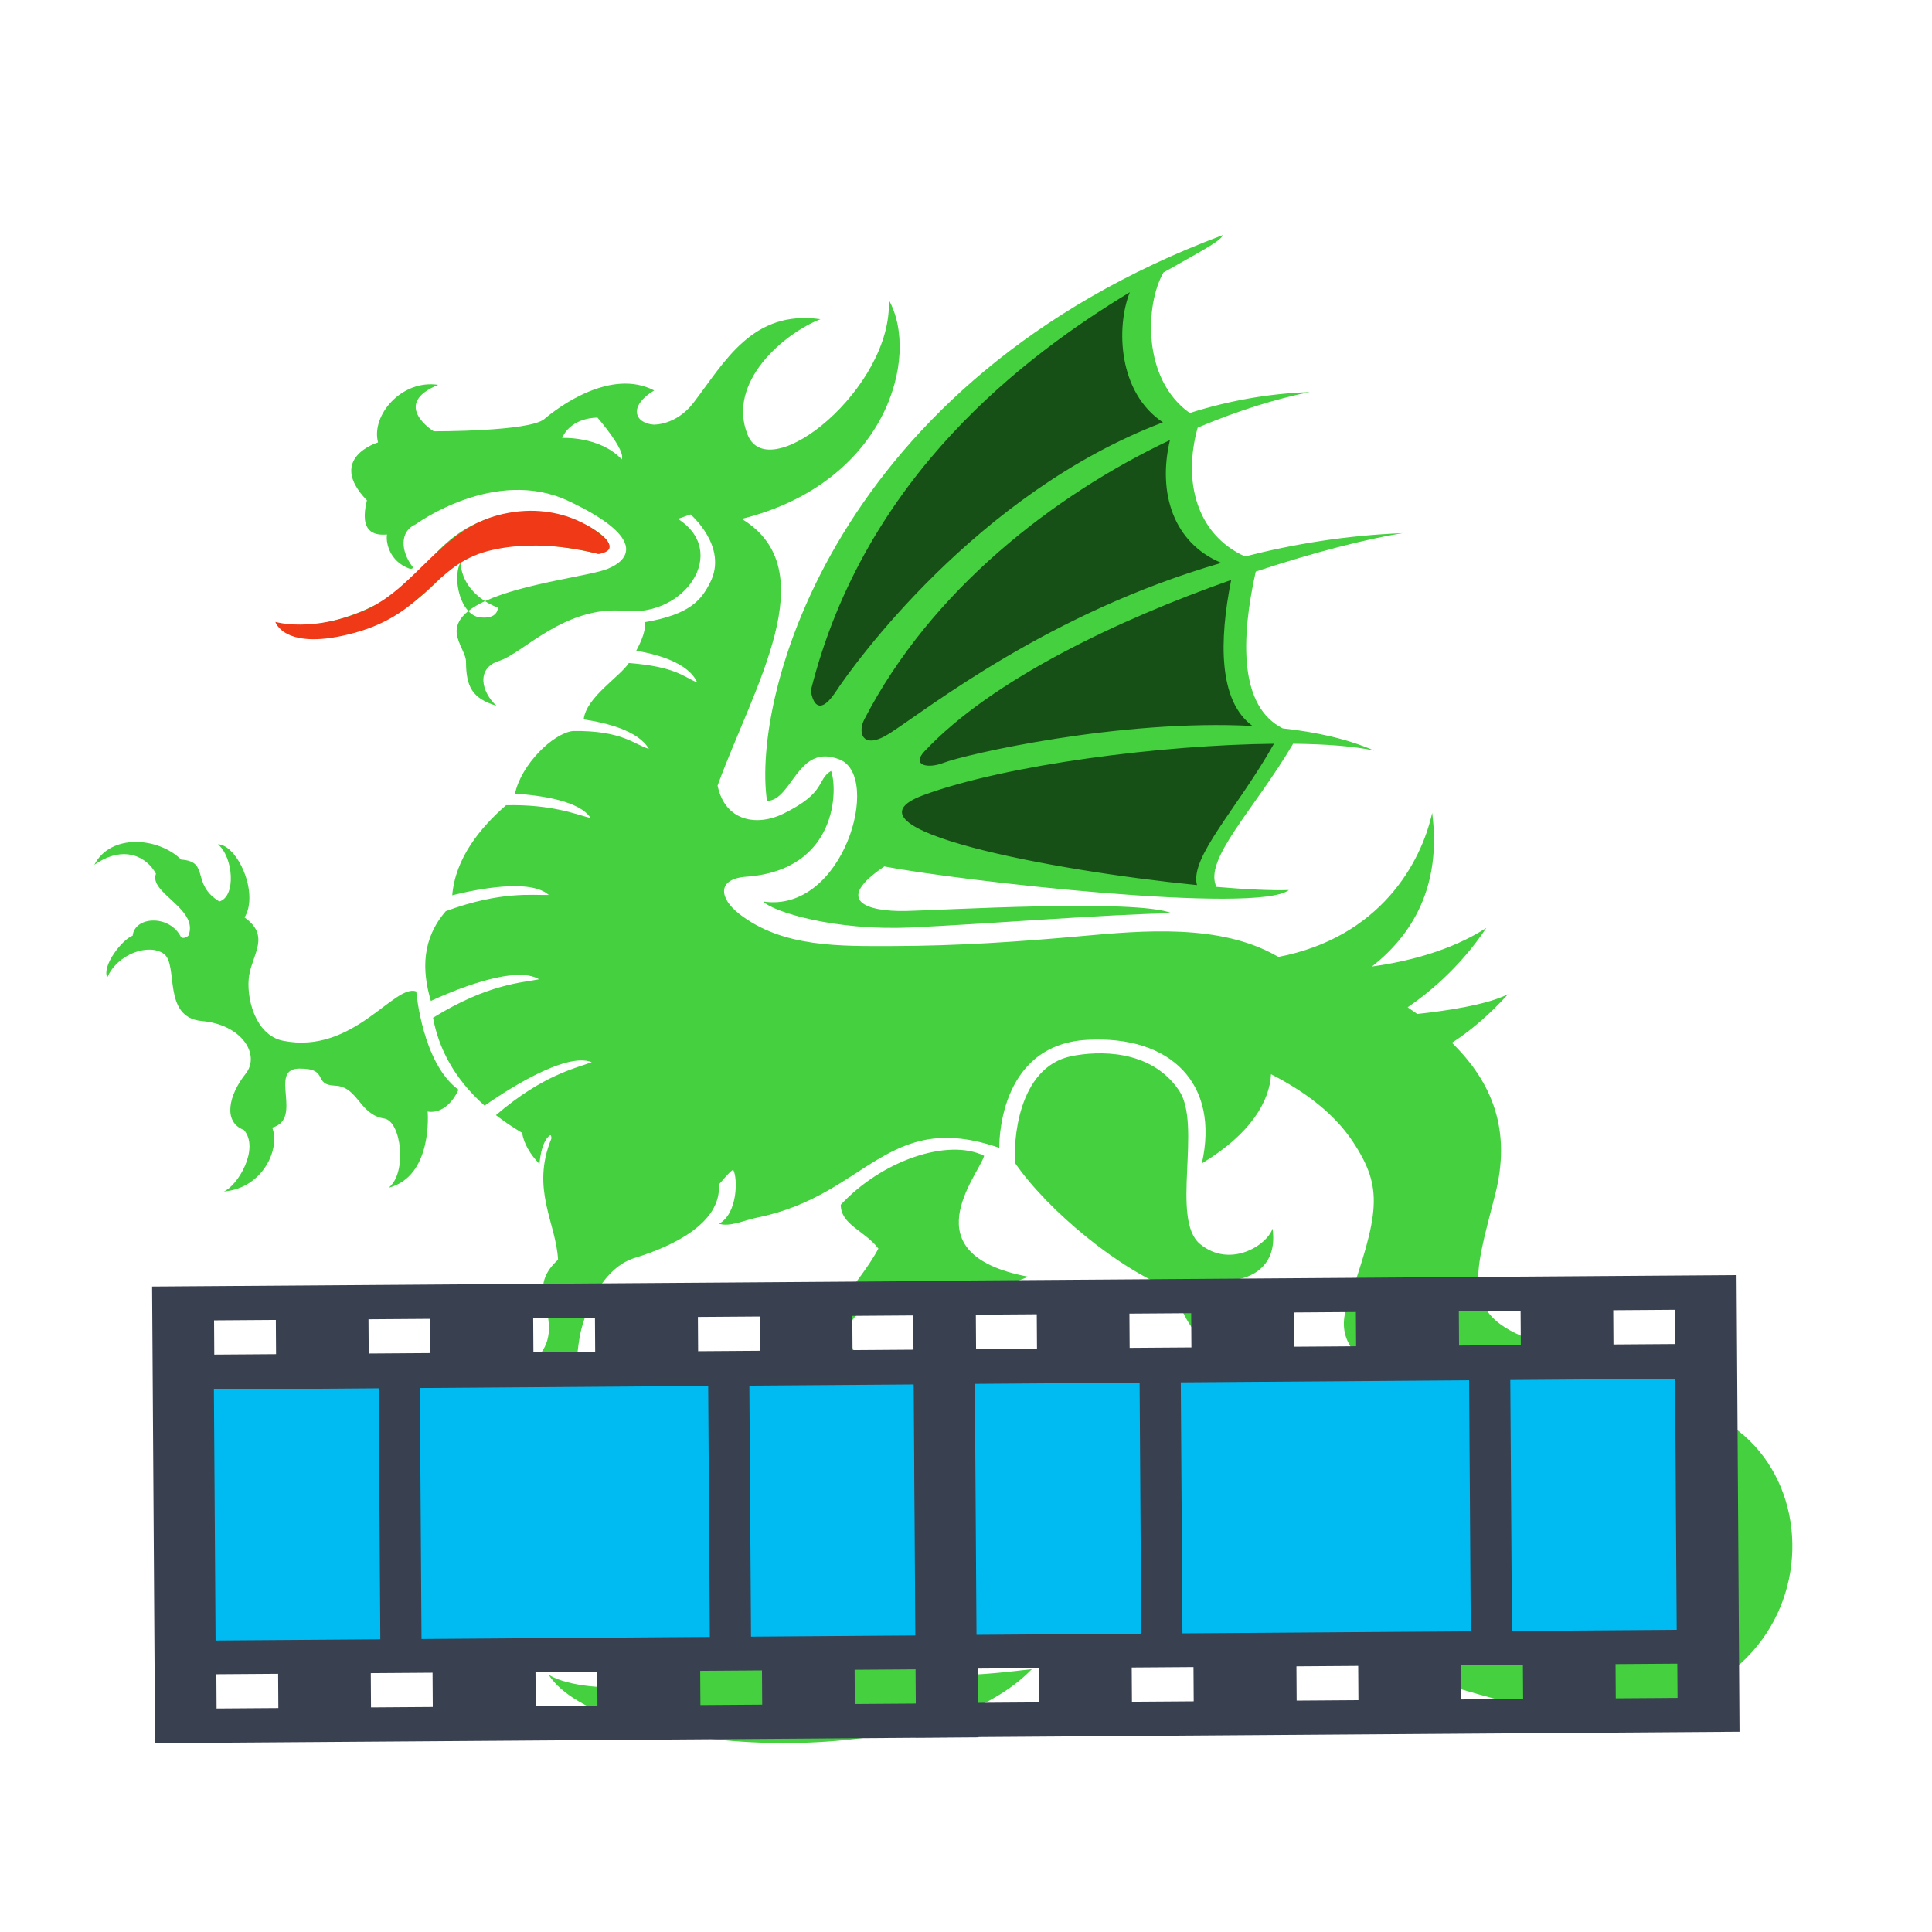 <?xml version="1.0" encoding="UTF-8" standalone="no"?>
<!-- Created with Inkscape (http://www.inkscape.org/) -->

<svg
   xmlns:dc="http://purl.org/dc/elements/1.1/"
   xmlns:cc="http://creativecommons.org/ns#"
   xmlns:rdf="http://www.w3.org/1999/02/22-rdf-syntax-ns#"
   xmlns:svg="http://www.w3.org/2000/svg"
   xmlns="http://www.w3.org/2000/svg"
   xmlns:sodipodi="http://sodipodi.sourceforge.net/DTD/sodipodi-0.dtd"
   xmlns:inkscape="http://www.inkscape.org/namespaces/inkscape"
   id="svg2"
   version="1.1"
   inkscape:version="0.48.5 r10040"
   width="512"
   height="512"
   sodipodi:docname="dragonplayer.svg">
  <defs
     id="defs6">
    <clipPath
       clipPathUnits="userSpaceOnUse"
       id="clipPath18">
      <path
         inkscape:connector-curvature="0"
         d="m 0,0 5935,0 0,5270.81 -5935,0 L 0,0 z"
         id="path20" />
    </clipPath>
  </defs>
  <sodipodi:namedview
     pagecolor="#ffffff"
     bordercolor="#666666"
     borderopacity="1"
     objecttolerance="10"
     gridtolerance="10"
     guidetolerance="10"
     inkscape:pageopacity="0"
     inkscape:pageshadow="2"
     inkscape:window-width="1366"
     inkscape:window-height="716"
     id="namedview4"
     showgrid="false"
     inkscape:zoom="0.65186406"
     inkscape:cx="297.72825"
     inkscape:cy="337.19329"
     inkscape:window-x="0"
     inkscape:window-y="0"
     inkscape:window-maximized="1"
     inkscape:current-layer="svg2" />
  <path
     style="fill:#165016;stroke:none"
     d="m 236.907,223.791 38.236,8.949 44.745,4.068 0,-6.508 3.254,-7.729 17.898,-27.254 -5.695,-1.627 -8.135,-14.237 1.22,-29.694 -14.237,-12.61 -2.441,-26.033 -10.576,-15.864 2.847,-21.966 -21.152,10.983 -25.626,19.932 -21.152,22.779 -22.779,42.711 -3.661,26.847 17.898,0 z"
     id="path3789"
     inkscape:connector-curvature="0" />
  <path
     id="path22"
     style="fill:#45d03f;fill-opacity:1;fill-rule:nonzero;stroke:none"
     d="m 238.314,437.939 c -18.988,8.763 -26.19,1.991 -26.19,1.991 l 36.518,-22.13 c 0,0 -2.582,-13.281 14.489,-20.314 -12.689,-3.247 -35.706,12.984 -58.428,33.345 -22.722,20.361 -51.937,17.704 -59.314,12.983 13.575,21.246 100.036,27.444 128.07,-1.475 -17.41,2.065 -31.309,3.215 -35.145,-4.401 M 197.664,367.337 c -3.867,-0.911 -9.738,-3.54 -11.36,2.952 -6.789,4.28 -14.165,17.41 -4.722,20.362 -4.058,-4.869 -0.886,-11.656 6.492,-12.689 3.393,2.213 0.59,2.36 7.082,1.181 6.788,1.328 3.099,2.508 1.328,4.278 -1.771,1.772 -8.818,3.357 -6.567,7.637 -2.913,3.687 -8.56,14.052 0.627,17.151 -3.012,-4.182 -4.805,-11.186 6.703,-15.611 3.147,2.701 14.286,-2.979 13.4,-10.653 -0.885,-7.672 -0.097,-9.441 9.346,-8.36 13.857,1.586 4.378,8.508 11.901,7.327 6.05,4.573 6.935,9.442 5.754,11.214 3.838,-5.165 0.451,-13.574 0.451,-13.574 0,0 3.09,-14.165 -4.877,-12.395 -7.966,1.772 -7.164,-6.159 -7.228,-7.525 l 0.687,0 c -6.618,-10.839 5.909,-14.527 21.428,-17.712 6.166,-1.265 13.885,2.146 24.362,-2.576 -31.575,-5.975 -13.231,-26.731 -11.656,-32.043 -9.587,-4.747 -27.177,1.284 -38.003,12.98 0,5.311 6.427,6.891 9.968,11.611 -5.31,10.035 -17.726,21.413 -17.41,27.74 0.147,2.952 -12.492,9.935 -17.706,8.705 M 158.343,110.679 c 0,0 -6.862,-0.222 -9.37,5.385 0,0 9.984,-0.541 15.788,5.68 1.181,-2.336 -6.418,-11.066 -6.418,-11.066 M 391.542,448.93 c -66.599,-19.266 -100.582,-29.084 -138.577,-21.315 -5.596,1.147 -23.8,16.374 -37.693,12.217 0,0 24.368,-13.55 36.098,-19.083 74.43,-19.471 193.209,37.471 198.6,-8.999 5.04,-43.435 -104.66,-31.871 -92.955,-65.742 8.48,-24.54 9.738,-31.05 1.444,-43.542 -4.83,-7.275 -12.459,-13.12 -21.621,-17.783 -0.352,7.023 -5.238,15.755 -18.334,23.634 4.723,-20.951 -7.996,-33.991 -30.394,-32.754 -24.051,1.328 -23.283,28.632 -23.283,28.632 -29.805,-10.329 -35.045,12.534 -63.966,18.436 -3.711,0.755 -7.416,2.607 -10.317,1.672 4.959,-2.64 5.005,-12.099 3.777,-14.263 -0.424,-0.009 -1.969,1.708 -3.816,3.89 0.713,10.089 -11.994,16.293 -22.252,19.423 -8.377,2.556 -12.973,13.177 -14.544,20.413 -0.312,1.743 -0.51,3.325 -0.653,4.582 -1.819,2.607 -3.048,8.168 -2.975,11.572 5.023,-0.926 7.701,2.417 8.373,7.223 2.454,0.636 7.522,6.354 3.875,10.995 -1.021,-6.217 -6.542,-7.367 -8.164,-6.242 -1.325,-1.58 -2.338,-4.18 -5.338,-1.573 -2.664,2.316 0.849,3.318 2.066,5.679 3.177,6.16 -2.508,5.681 -6.55,8.463 -4.973,3.425 -7.834,10.303 -8.08,16.298 -5.658,-4.211 2.936,-16.639 0.277,-17.912 -1.746,-0.838 -2.327,-2.679 -1.272,-4.091 2.256,-3.024 8.379,-4.633 4.629,-5.949 -3.024,-0.346 -7.703,2.358 -9.414,4.987 -1.1,1.691 -4.703,6.122 -7.236,3.639 -7.856,1.442 -13.003,9.333 -9.713,15.367 -8.872,-7.004 -1.685,-15.758 3.087,-20.529 -0.621,-5.97 6.502,-5.417 9.362,-4.908 4.041,0.721 3.074,-6.059 -0.516,-4.979 -5.338,1.607 -11.678,2.752 -11.55,-3.35 -4.349,-1.881 -9.606,1.754 -10.838,6.491 -1.819,-8.828 5.419,-11.474 11.261,-12.123 3.796,-4.557 10.435,2.86 14.83,2.712 1.817,0.296 8.538,-2.628 9.624,-3.075 -1.121,-3.534 2.707,-6.043 4.478,-8.358 3.441,-4.5 2.115,-9.497 0.931,-14.531 -0.992,-4.215 0.479,-7.394 3.689,-10.308 -0.532,-9.876 -7.258,-18.703 -1.775,-32.087 -0.006,-0.567 -0.063,-0.919 -0.207,-0.922 -0.344,-0.006 -2.444,1.532 -2.935,7.625 -2.468,-2.529 -4.096,-5.305 -4.623,-8.258 -2.537,-1.505 -4.837,-3.069 -6.923,-4.683 12.547,-10.744 21.224,-12.429 25.392,-14.027 -7.038,-2.883 -23.605,8.151 -28.403,11.515 -7.989,-7.118 -12.145,-15.087 -13.657,-23.293 14.56,-9.014 23.644,-9.282 28.093,-10.197 -6.552,-4.034 -23.941,3.54 -28.669,5.733 -2.422,-8.171 -2.388,-16.438 3.964,-23.784 14.575,-5.374 22.96,-4.177 27.29,-4.291 -4.803,-4.282 -18.364,-1.699 -25.589,0.085 0.833,-9.877 7.412,-17.875 14.252,-23.866 12.215,-0.29 18.728,2.486 22.457,3.41 -2.886,-4.468 -12.641,-5.983 -20.075,-6.476 1.647,-7.725 10.057,-15.989 15.343,-16.607 13.136,-0.173 16.165,3.564 20.139,4.736 -2.851,-4.874 -11.384,-6.939 -17.288,-7.801 0.691,-5.932 9.557,-11.243 11.976,-14.955 12.394,0.999 14.373,3.587 18.129,5.181 -2.298,-5.216 -10.517,-7.476 -16.176,-8.429 3.138,-5.764 2.165,-7.551 2.165,-7.551 12.295,-2.066 15.163,-6.05 17.45,-10.573 4.78,-9.456 -5.213,-18.002 -5.213,-18.002 l -3.344,1.18 c 13.574,8.657 1.967,25.968 -13.967,24.396 -15.935,-1.574 -27.182,11.305 -33.38,13.223 -6.197,1.918 -4.786,8.22 -0.754,11.91 -6.492,-1.968 -8.033,-5.108 -8.066,-11.706 -0.009,-1.762 -1.547,-3.832 -2.262,-6.442 -0.754,-2.757 0.463,-5.044 2.883,-6.967 0.825,0.886 1.798,1.5 2.921,1.655 5.016,0.688 4.918,-2.557 4.918,-2.557 0,0 -1.551,-0.506 -3.429,-1.711 10.292,-4.762 28.016,-6.702 32.543,-8.579 6.787,-2.814 9.001,-8.842 -10.474,-17.99 -19.478,-9.148 -40.428,6.197 -40.428,6.197 -4.133,1.77 -4.206,6.934 -0.69,11.46 0,0 -0.217,0.594 -1.229,0.196 -4.743,-1.863 -6.049,-6.345 -5.705,-8.951 -3.282,0.293 -7.426,-0.492 -5.312,-9.051 -10.82,-11.213 2.951,-15.344 2.951,-15.344 -1.893,-7.23 6.297,-16.721 15.935,-15.256 -12.664,5.222 -1.181,12.305 -1.181,12.305 0,0 25.379,0.099 29.314,-3.247 3.934,-3.345 17.705,-13.475 29.115,-7.574 -6.885,4.132 -5.237,8.646 -0.197,9.051 0,0 5.952,0.295 10.624,-5.804 8.255,-10.776 15.542,-24.69 33.64,-22.132 -9.64,3.737 -24.985,16.721 -19.279,30.69 5.705,13.968 38.56,-12.592 37.38,-35.805 8.459,15.148 -0.785,48.591 -38.954,58.034 22.394,13.613 3.05,44.679 -6.417,70.68 2.066,9.847 10.85,10.686 17.385,7.472 11.65,-5.729 8.713,-8.888 12.69,-11.361 1.77,4.573 1.917,26.263 -22.428,28.034 -8.046,0.585 -7.044,5.807 -2.065,9.738 11.579,9.143 27.121,8.659 41.077,8.638 16.682,-0.027 33.204,-1.132 49.806,-2.635 16.304,-1.478 36.584,-3.283 51.6,5.21 0.193,0.109 0.393,0.203 0.587,0.309 26.905,-5.172 37.825,-24.932 40.724,-38.18 2.57,19.751 -5.501,32.521 -15.956,40.723 9.406,-1.295 20.85,-4.126 30.319,-10.229 -7.216,10.826 -15.98,17.721 -20.864,21.034 0.865,0.584 1.716,1.174 2.545,1.769 7.119,-0.761 18.453,-2.363 24.073,-5.25 -5.269,5.818 -10.313,9.944 -14.881,12.886 10.842,10.643 15.74,23.28 11.488,40.09 -5.651,22.333 -10.032,32.754 12.688,39.671 11.779,3.586 28.607,9.961 46.921,19.937 37.378,20.363 22.035,97.874 -64.331,72.888 M 122.022,149.016 c -1.728,3.341 -0.764,9.835 2.095,12.904 1.203,-0.958 2.704,-1.823 4.411,-2.614 -2.733,-1.754 -6.157,-4.984 -6.506,-10.29 m 196.04,180.698 c 7.968,6.491 17.706,0.294 19.182,-4.131 1.769,12.689 -10.034,13.574 -10.034,13.574 0,0 5.311,10.327 4.426,12.983 0.589,5.903 -10.242,16.527 0.074,17.115 5.164,0.295 5.699,-7.087 11.804,-2.138 2.336,1.893 10.039,-1.518 13.5,4.646 -4.082,-2.114 -9.836,-1.277 -11.412,0.445 -0.589,8.312 -12.195,2.015 -15,5.655 -1.475,2.803 8.264,12.048 1.475,15 -0.983,5.655 2.066,9.886 5.608,10.917 -4.721,1.624 -11.312,-4.918 -11.459,-7.426 -3.394,-0.444 -5.805,-5.853 -3.149,-8.951 0.886,-5.164 0.444,-7.672 -1.181,-6.639 -1.623,1.032 -1.623,9.442 -5.164,11.066 -3.541,1.622 -2.213,8.41 -7.23,7.82 -5.016,2.951 -7.722,7.327 -4.427,12.099 -5.901,-1.377 -4.918,-12.396 0.789,-17.116 -1.378,-7.081 -1.181,-9.835 3.736,-11.411 2.336,-0.578 1.216,-1.591 0.823,-1.685 -5.606,-2.544 -10.55,0.368 -11.052,-2.84 -4.33,0.985 -9.051,2.165 -8.853,8.067 -5.903,-4.131 2.164,-14.165 8.066,-14.362 3.244,-5.326 5.796,-1.804 11.471,0.466 3.442,1.378 11.874,0.598 10.66,-2.432 -1.771,-0.296 -2.066,-11.805 0,-13.87 -1.179,-0.296 -7.082,-5.311 -9.148,-14.46 -14.755,-5.311 -33.938,-21.394 -42.494,-33.79 -0.581,-5.082 0.414,-25.573 14.977,-28.449 6.877,-1.358 20.825,-1.963 28.361,9.048 6.263,9.156 -2.319,34.305 5.648,40.797 M 214.878,182.996 c 0,0 0.984,8.851 6.689,0.196 4.589,-6.963 37.186,-52.485 86.623,-71.262 C 296.29,104.021 295.738,86.746 299.408,77.451 271.832,94.177 229.188,125.953 214.878,182.996 m 95.169,-66.366 c -30.803,14.587 -63.327,39.789 -81.004,74.038 -1.826,3.539 -0.453,8.306 6.787,3.639 10.305,-6.643 42.243,-31.993 87.845,-45.139 -12.701,-5.255 -16.946,-18.545 -13.628,-32.539 m 16.227,37.064 c -29.741,10.454 -63.475,26.423 -81.295,45.434 -3.472,3.706 0.891,4.651 5.016,3.049 5.783,-2.244 46.775,-11.645 81.931,-9.788 -9.024,-6.633 -8.872,-22.505 -5.652,-38.694 m -81.591,57.041 c -24.071,8.881 34.087,20.015 72.523,23.822 -1.972,-7.386 10.847,-20.438 20.408,-37.455 -29.495,0.297 -70.835,5.482 -92.931,13.632 m 79.38,-148.433 c -0.481,1.603 -6.587,4.712 -15.734,9.918 -4.854,8.478 -5.689,28.262 6.96,37.236 9.999,-3.159 20.623,-5.172 31.792,-5.545 -9.079,1.815 -19.199,4.986 -29.68,9.42 -4.015,14.394 -0.201,28.383 12.544,34.136 12.951,-3.313 26.905,-5.601 41.726,-6.176 -9.357,1.505 -23.343,5.033 -38.886,10.185 -3.984,17.94 -4.372,35.723 7.145,41.554 8.963,0.976 17.306,2.828 24.266,5.903 -5.131,-1.155 -12.641,-1.741 -21.507,-1.83 -10.352,17.565 -23.84,30.717 -20.308,37.936 7.891,0.674 14.632,0.984 19.191,0.832 -8.261,6.492 -87.151,-2.412 -107.219,-6.247 -13.572,9.147 -4.606,11.987 5.658,11.804 8.36,-0.149 61.231,-3.309 70.528,0.591 -17.707,0.295 -49.527,2.902 -69.398,3.787 -19.87,0.886 -36.297,-4.131 -38.853,-6.887 21.248,3.148 31.476,-33.1 20.261,-37.625 -11.212,-4.524 -12.491,10.778 -19.278,10.975 C 199.14,184.526 220.977,100.915 324.062,62.301 M 117.283,152.47 c 12.131,-14.202 40.895,-5.42 41.724,-5.717 5.902,-2.115 -1.033,-6.246 -3.149,-7.332 -17.705,-7.521 -33,-2.797 -42.592,9.989 -8.559,11.41 -28.771,18.591 -40.034,15.739 8.607,8.311 31.92,1.524 44.05,-12.679 m -15.454,143.949 c -6.636,-1.011 -6.917,-8.468 -13.024,-8.705 -6.106,-0.235 -1.374,-4.63 -9.573,-4.529 -8.198,0.102 1.279,13.329 -7.082,15.64 2.213,5.705 -2.606,16.132 -12.863,16.93 3.617,-1.388 9.619,-11.323 5.363,-16.297 -5.607,-2.107 -4.092,-9.185 0.443,-14.895 3.985,-5.016 -0.919,-13.039 -11.579,-13.983 -10.662,-0.945 -6.095,-14.945 -10.11,-17.812 -4.016,-2.869 -12.32,0.073 -14.977,6.27 -1.478,-3.118 3.986,-10.103 6.731,-11.067 0.508,-5.053 9.425,-5.679 12.647,0.052 0.319,0.984 1.716,0.423 2.164,-0.124 2.75,-7.075 -10.628,-11.258 -8.639,-16.353 C 38.931,227.1 32.853,223.724 25,229.184 c 4.238,-8.287 16.854,-7.402 23.029,-1.378 7.695,0.493 2.482,6.492 10.104,11.092 4.487,-1.317 3.714,-11.731 -0.373,-15.149 5.13,0.135 10.966,12.922 7.052,19.399 6.797,4.774 2.217,9.566 1.24,15.201 -0.978,5.633 1.44,15.95 8.952,17.459 18.639,3.739 29.41,-15.146 35.311,-13.082 0,0 1.574,19.083 11.202,26.067 -3.339,7.051 -8.183,5.768 -8.183,5.768 0,0 1.507,17.15 -10.357,20.212 4.995,-3.916 3.388,-17.664 -1.149,-18.354"
     inkscape:connector-curvature="0" />
  <g
     id="g3839"
     transform="matrix(-0.829,0.599,-0.599,-0.829,528.56,541.755)">
    <path
       id="rect4197-3"
       d="m 98.117,314.977 173.838,123.757 68.67,-96.352 -173.838,-123.757 -68.67,96.352 z m 18.188,2.055 5.151,-7.226 13.038,9.282 -5.151,7.226 -13.038,-9.282 z m 53.219,-74.673 5.151,-7.226 13.038,9.282 -5.151,7.226 -13.038,-9.282 z m -20.624,97.878 5.151,-7.226 13.038,9.282 -5.151,7.226 -13.038,-9.282 z m 53.219,-74.673 5.151,-7.226 13.038,9.282 -5.151,7.226 -13.038,-9.282 z m -18.451,99.425 5.151,-7.226 13.038,9.282 -5.151,7.226 -13.038,-9.282 z m 53.219,-74.673 5.151,-7.226 13.038,9.282 -5.151,7.226 -13.038,-9.282 z m -18.451,99.425 5.151,-7.226 13.038,9.282 -5.151,7.226 -13.038,-9.282 z m 53.219,-74.673 5.151,-7.226 13.038,9.282 -5.151,7.226 -13.038,-9.282 z m -20.624,97.878 5.151,-7.226 13.038,9.282 -5.151,7.226 -13.038,-9.282 z m 53.219,-74.673 5.151,-7.226 13.038,9.282 -5.151,7.226 -13.038,-9.282 z"
       style="fill:#394050;fill-opacity:1;stroke:none"
       inkscape:connector-curvature="0" />
    <rect
       transform="matrix(0.58,-0.814,0.815,0.58,0,0)"
       y="278.712"
       x="-173.07"
       height="42.678"
       width="65.075"
       id="rect4323-6"
       style="fill:#00bbf2;fill-opacity:1;stroke:none" />
    <rect
       transform="matrix(0.58,-0.814,0.815,0.58,0,0)"
       y="417.416"
       x="-173.07"
       height="42.678"
       width="65.075"
       id="rect4325-7"
       style="fill:#00bbf2;fill-opacity:1;stroke:none" />
    <rect
       transform="matrix(0.58,-0.814,0.815,0.58,0,0)"
       style="fill:#00bbf2;fill-opacity:1;stroke:none"
       id="rect4186-5"
       width="65.075"
       height="74.687"
       x="-173.07"
       y="332.059" />
  </g>
  <path
     style="fill:#f03916;fill-opacity:1;stroke:none"
     d="m 72.979,164.81 c 0,0 2.383,8.032 21.152,2.847 18.769,-5.185 20.888,-17.863 35.065,-21.598 14.177,-3.735 29.307,0.751 29.307,0.751 0,0 2.879,-0.266 3.041,-1.755 0.162,-1.489 -1.798,-2.936 -1.798,-2.936 0,0 -10.001,-9.635 -26.534,-5.896 -16.533,3.738 -22.704,19.394 -36.457,25.455 -13.753,6.061 -23.776,3.132 -23.776,3.132 z"
     id="path3791"
     inkscape:connector-curvature="0"
     sodipodi:nodetypes="czzczczzc" />
  <g
     id="g3839-3"
     transform="matrix(-0.829,0.599,-0.599,-0.829,730.216,540.258)">
    <path
       id="rect4197-3-5"
       d="m 98.117,314.977 173.838,123.757 68.67,-96.352 -173.838,-123.757 -68.67,96.352 z m 18.188,2.055 5.151,-7.226 13.038,9.282 -5.151,7.226 -13.038,-9.282 z m 53.219,-74.673 5.151,-7.226 13.038,9.282 -5.151,7.226 -13.038,-9.282 z m -20.624,97.878 5.151,-7.226 13.038,9.282 -5.151,7.226 -13.038,-9.282 z m 53.219,-74.673 5.151,-7.226 13.038,9.282 -5.151,7.226 -13.038,-9.282 z m -18.451,99.425 5.151,-7.226 13.038,9.282 -5.151,7.226 -13.038,-9.282 z m 53.219,-74.673 5.151,-7.226 13.038,9.282 -5.151,7.226 -13.038,-9.282 z m -18.451,99.425 5.151,-7.226 13.038,9.282 -5.151,7.226 -13.038,-9.282 z m 53.219,-74.673 5.151,-7.226 13.038,9.282 -5.151,7.226 -13.038,-9.282 z m -20.624,97.878 5.151,-7.226 13.038,9.282 -5.151,7.226 -13.038,-9.282 z m 53.219,-74.673 5.151,-7.226 13.038,9.282 -5.151,7.226 -13.038,-9.282 z"
       style="fill:#394050;fill-opacity:1;stroke:none"
       inkscape:connector-curvature="0" />
    <rect
       transform="matrix(0.58,-0.814,0.815,0.58,0,0)"
       y="278.712"
       x="-173.07"
       height="42.678"
       width="65.075"
       id="rect4323-6-6"
       style="fill:#00bbf2;fill-opacity:1;stroke:none" />
    <rect
       transform="matrix(0.58,-0.814,0.815,0.58,0,0)"
       y="417.416"
       x="-173.07"
       height="42.678"
       width="65.075"
       id="rect4325-7-2"
       style="fill:#00bbf2;fill-opacity:1;stroke:none" />
    <rect
       transform="matrix(0.58,-0.814,0.815,0.58,0,0)"
       style="fill:#00bbf2;fill-opacity:1;stroke:none"
       id="rect4186-5-9"
       width="65.075"
       height="74.687"
       x="-173.07"
       y="332.059" />
  </g>
</svg>

